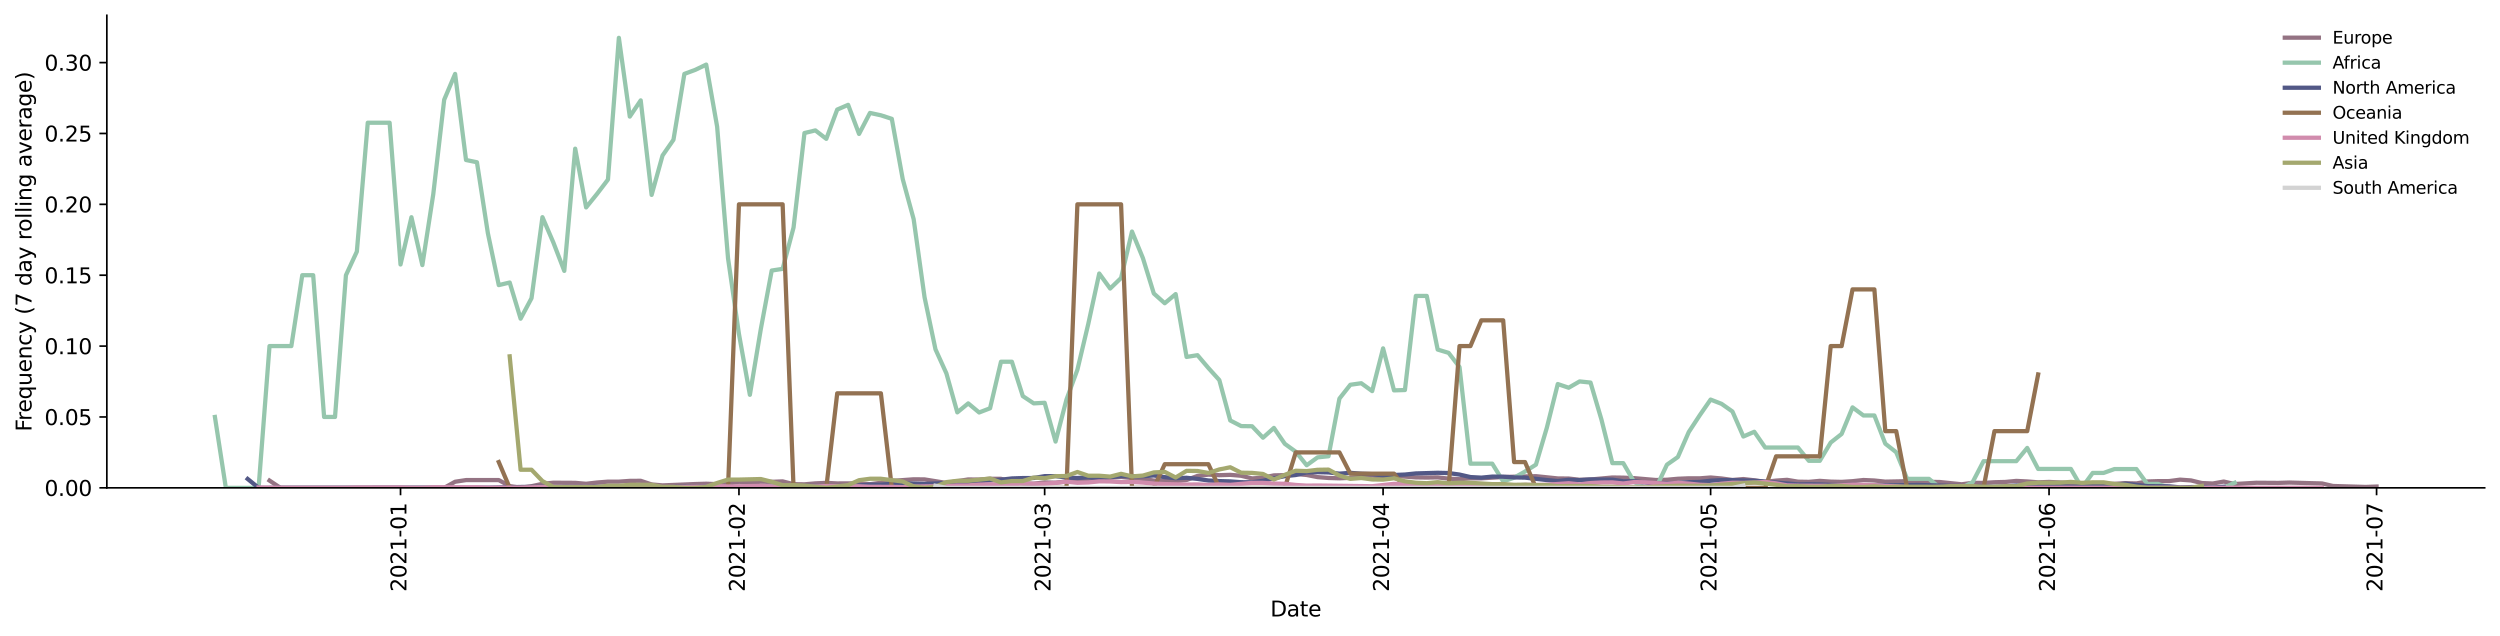 <?xml version="1.0" encoding="utf-8" standalone="no"?>
<!DOCTYPE svg PUBLIC "-//W3C//DTD SVG 1.1//EN"
  "http://www.w3.org/Graphics/SVG/1.1/DTD/svg11.dtd">
<svg height="298.621pt" version="1.1" viewBox="0 0 1173.344 298.621" width="1173.344pt" xmlns="http://www.w3.org/2000/svg" xmlns:xlink="http://www.w3.org/1999/xlink">
 <defs>
  <style type="text/css">*{stroke-linecap:butt;stroke-linejoin:round;}</style>
 </defs>
 <g id="figure_1">
  <g id="patch_1">
   <path d="M 0 298.621 
L 1173.344 298.621 
L 1173.344 0 
L 0 0 
z
" style="fill:#ffffff;"/>
  </g>
  <g id="axes_1">
   <g id="patch_2">
    <path d="M 50.144 228.96 
L 1166.144 228.96 
L 1166.144 7.2 
L 50.144 7.2 
z
" style="fill:#ffffff;"/>
   </g>
   <g id="matplotlib.axis_1">
    <g id="xtick_1">
     <g id="line2d_1">
      <defs>
       <path d="M 0 0 
L 0 3.5 
" id="m8d513f8831" style="stroke:#000000;stroke-width:0.8;"/>
      </defs>
      <g>
       <use style="stroke:#000000;stroke-width:0.8;" x="187.978" xlink:href="#m8d513f8831" y="228.96"/>
      </g>
     </g>
     <g id="text_1">
      <!-- 2021-01 -->
      <g transform="translate(190.738 277.743)rotate(-90)scale(0.1 -0.1)">
       <defs>
        <path d="M 1228 531 
L 3431 531 
L 3431 0 
L 469 0 
L 469 531 
Q 828 903 1448 1529 
Q 2069 2156 2228 2338 
Q 2531 2678 2651 2914 
Q 2772 3150 2772 3378 
Q 2772 3750 2511 3984 
Q 2250 4219 1831 4219 
Q 1534 4219 1204 4116 
Q 875 4013 500 3803 
L 500 4441 
Q 881 4594 1212 4672 
Q 1544 4750 1819 4750 
Q 2544 4750 2975 4387 
Q 3406 4025 3406 3419 
Q 3406 3131 3298 2873 
Q 3191 2616 2906 2266 
Q 2828 2175 2409 1742 
Q 1991 1309 1228 531 
z
" id="DejaVuSans-32" transform="scale(0.016)"/>
        <path d="M 2034 4250 
Q 1547 4250 1301 3770 
Q 1056 3291 1056 2328 
Q 1056 1369 1301 889 
Q 1547 409 2034 409 
Q 2525 409 2770 889 
Q 3016 1369 3016 2328 
Q 3016 3291 2770 3770 
Q 2525 4250 2034 4250 
z
M 2034 4750 
Q 2819 4750 3233 4129 
Q 3647 3509 3647 2328 
Q 3647 1150 3233 529 
Q 2819 -91 2034 -91 
Q 1250 -91 836 529 
Q 422 1150 422 2328 
Q 422 3509 836 4129 
Q 1250 4750 2034 4750 
z
" id="DejaVuSans-30" transform="scale(0.016)"/>
        <path d="M 794 531 
L 1825 531 
L 1825 4091 
L 703 3866 
L 703 4441 
L 1819 4666 
L 2450 4666 
L 2450 531 
L 3481 531 
L 3481 0 
L 794 0 
L 794 531 
z
" id="DejaVuSans-31" transform="scale(0.016)"/>
        <path d="M 313 2009 
L 1997 2009 
L 1997 1497 
L 313 1497 
L 313 2009 
z
" id="DejaVuSans-2d" transform="scale(0.016)"/>
       </defs>
       <use xlink:href="#DejaVuSans-32"/>
       <use x="63.623" xlink:href="#DejaVuSans-30"/>
       <use x="127.246" xlink:href="#DejaVuSans-32"/>
       <use x="190.869" xlink:href="#DejaVuSans-31"/>
       <use x="254.492" xlink:href="#DejaVuSans-2d"/>
       <use x="290.576" xlink:href="#DejaVuSans-30"/>
       <use x="354.199" xlink:href="#DejaVuSans-31"/>
      </g>
     </g>
    </g>
    <g id="xtick_2">
     <g id="line2d_2">
      <g>
       <use style="stroke:#000000;stroke-width:0.8;" x="346.821" xlink:href="#m8d513f8831" y="228.96"/>
      </g>
     </g>
     <g id="text_2">
      <!-- 2021-02 -->
      <g transform="translate(349.581 277.743)rotate(-90)scale(0.1 -0.1)">
       <use xlink:href="#DejaVuSans-32"/>
       <use x="63.623" xlink:href="#DejaVuSans-30"/>
       <use x="127.246" xlink:href="#DejaVuSans-32"/>
       <use x="190.869" xlink:href="#DejaVuSans-31"/>
       <use x="254.492" xlink:href="#DejaVuSans-2d"/>
       <use x="290.576" xlink:href="#DejaVuSans-30"/>
       <use x="354.199" xlink:href="#DejaVuSans-32"/>
      </g>
     </g>
    </g>
    <g id="xtick_3">
     <g id="line2d_3">
      <g>
       <use style="stroke:#000000;stroke-width:0.8;" x="490.293" xlink:href="#m8d513f8831" y="228.96"/>
      </g>
     </g>
     <g id="text_3">
      <!-- 2021-03 -->
      <g transform="translate(493.052 277.743)rotate(-90)scale(0.1 -0.1)">
       <defs>
        <path d="M 2597 2516 
Q 3050 2419 3304 2112 
Q 3559 1806 3559 1356 
Q 3559 666 3084 287 
Q 2609 -91 1734 -91 
Q 1441 -91 1130 -33 
Q 819 25 488 141 
L 488 750 
Q 750 597 1062 519 
Q 1375 441 1716 441 
Q 2309 441 2620 675 
Q 2931 909 2931 1356 
Q 2931 1769 2642 2001 
Q 2353 2234 1838 2234 
L 1294 2234 
L 1294 2753 
L 1863 2753 
Q 2328 2753 2575 2939 
Q 2822 3125 2822 3475 
Q 2822 3834 2567 4026 
Q 2313 4219 1838 4219 
Q 1578 4219 1281 4162 
Q 984 4106 628 3988 
L 628 4550 
Q 988 4650 1302 4700 
Q 1616 4750 1894 4750 
Q 2613 4750 3031 4423 
Q 3450 4097 3450 3541 
Q 3450 3153 3228 2886 
Q 3006 2619 2597 2516 
z
" id="DejaVuSans-33" transform="scale(0.016)"/>
       </defs>
       <use xlink:href="#DejaVuSans-32"/>
       <use x="63.623" xlink:href="#DejaVuSans-30"/>
       <use x="127.246" xlink:href="#DejaVuSans-32"/>
       <use x="190.869" xlink:href="#DejaVuSans-31"/>
       <use x="254.492" xlink:href="#DejaVuSans-2d"/>
       <use x="290.576" xlink:href="#DejaVuSans-30"/>
       <use x="354.199" xlink:href="#DejaVuSans-33"/>
      </g>
     </g>
    </g>
    <g id="xtick_4">
     <g id="line2d_4">
      <g>
       <use style="stroke:#000000;stroke-width:0.8;" x="649.135" xlink:href="#m8d513f8831" y="228.96"/>
      </g>
     </g>
     <g id="text_4">
      <!-- 2021-04 -->
      <g transform="translate(651.895 277.743)rotate(-90)scale(0.1 -0.1)">
       <defs>
        <path d="M 2419 4116 
L 825 1625 
L 2419 1625 
L 2419 4116 
z
M 2253 4666 
L 3047 4666 
L 3047 1625 
L 3713 1625 
L 3713 1100 
L 3047 1100 
L 3047 0 
L 2419 0 
L 2419 1100 
L 313 1100 
L 313 1709 
L 2253 4666 
z
" id="DejaVuSans-34" transform="scale(0.016)"/>
       </defs>
       <use xlink:href="#DejaVuSans-32"/>
       <use x="63.623" xlink:href="#DejaVuSans-30"/>
       <use x="127.246" xlink:href="#DejaVuSans-32"/>
       <use x="190.869" xlink:href="#DejaVuSans-31"/>
       <use x="254.492" xlink:href="#DejaVuSans-2d"/>
       <use x="290.576" xlink:href="#DejaVuSans-30"/>
       <use x="354.199" xlink:href="#DejaVuSans-34"/>
      </g>
     </g>
    </g>
    <g id="xtick_5">
     <g id="line2d_5">
      <g>
       <use style="stroke:#000000;stroke-width:0.8;" x="802.854" xlink:href="#m8d513f8831" y="228.96"/>
      </g>
     </g>
     <g id="text_5">
      <!-- 2021-05 -->
      <g transform="translate(805.614 277.743)rotate(-90)scale(0.1 -0.1)">
       <defs>
        <path d="M 691 4666 
L 3169 4666 
L 3169 4134 
L 1269 4134 
L 1269 2991 
Q 1406 3038 1543 3061 
Q 1681 3084 1819 3084 
Q 2600 3084 3056 2656 
Q 3513 2228 3513 1497 
Q 3513 744 3044 326 
Q 2575 -91 1722 -91 
Q 1428 -91 1123 -41 
Q 819 9 494 109 
L 494 744 
Q 775 591 1075 516 
Q 1375 441 1709 441 
Q 2250 441 2565 725 
Q 2881 1009 2881 1497 
Q 2881 1984 2565 2268 
Q 2250 2553 1709 2553 
Q 1456 2553 1204 2497 
Q 953 2441 691 2322 
L 691 4666 
z
" id="DejaVuSans-35" transform="scale(0.016)"/>
       </defs>
       <use xlink:href="#DejaVuSans-32"/>
       <use x="63.623" xlink:href="#DejaVuSans-30"/>
       <use x="127.246" xlink:href="#DejaVuSans-32"/>
       <use x="190.869" xlink:href="#DejaVuSans-31"/>
       <use x="254.492" xlink:href="#DejaVuSans-2d"/>
       <use x="290.576" xlink:href="#DejaVuSans-30"/>
       <use x="354.199" xlink:href="#DejaVuSans-35"/>
      </g>
     </g>
    </g>
    <g id="xtick_6">
     <g id="line2d_6">
      <g>
       <use style="stroke:#000000;stroke-width:0.8;" x="961.697" xlink:href="#m8d513f8831" y="228.96"/>
      </g>
     </g>
     <g id="text_6">
      <!-- 2021-06 -->
      <g transform="translate(964.457 277.743)rotate(-90)scale(0.1 -0.1)">
       <defs>
        <path d="M 2113 2584 
Q 1688 2584 1439 2293 
Q 1191 2003 1191 1497 
Q 1191 994 1439 701 
Q 1688 409 2113 409 
Q 2538 409 2786 701 
Q 3034 994 3034 1497 
Q 3034 2003 2786 2293 
Q 2538 2584 2113 2584 
z
M 3366 4563 
L 3366 3988 
Q 3128 4100 2886 4159 
Q 2644 4219 2406 4219 
Q 1781 4219 1451 3797 
Q 1122 3375 1075 2522 
Q 1259 2794 1537 2939 
Q 1816 3084 2150 3084 
Q 2853 3084 3261 2657 
Q 3669 2231 3669 1497 
Q 3669 778 3244 343 
Q 2819 -91 2113 -91 
Q 1303 -91 875 529 
Q 447 1150 447 2328 
Q 447 3434 972 4092 
Q 1497 4750 2381 4750 
Q 2619 4750 2861 4703 
Q 3103 4656 3366 4563 
z
" id="DejaVuSans-36" transform="scale(0.016)"/>
       </defs>
       <use xlink:href="#DejaVuSans-32"/>
       <use x="63.623" xlink:href="#DejaVuSans-30"/>
       <use x="127.246" xlink:href="#DejaVuSans-32"/>
       <use x="190.869" xlink:href="#DejaVuSans-31"/>
       <use x="254.492" xlink:href="#DejaVuSans-2d"/>
       <use x="290.576" xlink:href="#DejaVuSans-30"/>
       <use x="354.199" xlink:href="#DejaVuSans-36"/>
      </g>
     </g>
    </g>
    <g id="xtick_7">
     <g id="line2d_7">
      <g>
       <use style="stroke:#000000;stroke-width:0.8;" x="1115.416" xlink:href="#m8d513f8831" y="228.96"/>
      </g>
     </g>
     <g id="text_7">
      <!-- 2021-07 -->
      <g transform="translate(1118.176 277.743)rotate(-90)scale(0.1 -0.1)">
       <defs>
        <path d="M 525 4666 
L 3525 4666 
L 3525 4397 
L 1831 0 
L 1172 0 
L 2766 4134 
L 525 4134 
L 525 4666 
z
" id="DejaVuSans-37" transform="scale(0.016)"/>
       </defs>
       <use xlink:href="#DejaVuSans-32"/>
       <use x="63.623" xlink:href="#DejaVuSans-30"/>
       <use x="127.246" xlink:href="#DejaVuSans-32"/>
       <use x="190.869" xlink:href="#DejaVuSans-31"/>
       <use x="254.492" xlink:href="#DejaVuSans-2d"/>
       <use x="290.576" xlink:href="#DejaVuSans-30"/>
       <use x="354.199" xlink:href="#DejaVuSans-37"/>
      </g>
     </g>
    </g>
    <g id="text_8">
     <!-- Date -->
     <g transform="translate(596.193 289.341)scale(0.1 -0.1)">
      <defs>
       <path d="M 1259 4147 
L 1259 519 
L 2022 519 
Q 2988 519 3436 956 
Q 3884 1394 3884 2338 
Q 3884 3275 3436 3711 
Q 2988 4147 2022 4147 
L 1259 4147 
z
M 628 4666 
L 1925 4666 
Q 3281 4666 3915 4102 
Q 4550 3538 4550 2338 
Q 4550 1131 3912 565 
Q 3275 0 1925 0 
L 628 0 
L 628 4666 
z
" id="DejaVuSans-44" transform="scale(0.016)"/>
       <path d="M 2194 1759 
Q 1497 1759 1228 1600 
Q 959 1441 959 1056 
Q 959 750 1161 570 
Q 1363 391 1709 391 
Q 2188 391 2477 730 
Q 2766 1069 2766 1631 
L 2766 1759 
L 2194 1759 
z
M 3341 1997 
L 3341 0 
L 2766 0 
L 2766 531 
Q 2569 213 2275 61 
Q 1981 -91 1556 -91 
Q 1019 -91 701 211 
Q 384 513 384 1019 
Q 384 1609 779 1909 
Q 1175 2209 1959 2209 
L 2766 2209 
L 2766 2266 
Q 2766 2663 2505 2880 
Q 2244 3097 1772 3097 
Q 1472 3097 1187 3025 
Q 903 2953 641 2809 
L 641 3341 
Q 956 3463 1253 3523 
Q 1550 3584 1831 3584 
Q 2591 3584 2966 3190 
Q 3341 2797 3341 1997 
z
" id="DejaVuSans-61" transform="scale(0.016)"/>
       <path d="M 1172 4494 
L 1172 3500 
L 2356 3500 
L 2356 3053 
L 1172 3053 
L 1172 1153 
Q 1172 725 1289 603 
Q 1406 481 1766 481 
L 2356 481 
L 2356 0 
L 1766 0 
Q 1100 0 847 248 
Q 594 497 594 1153 
L 594 3053 
L 172 3053 
L 172 3500 
L 594 3500 
L 594 4494 
L 1172 4494 
z
" id="DejaVuSans-74" transform="scale(0.016)"/>
       <path d="M 3597 1894 
L 3597 1613 
L 953 1613 
Q 991 1019 1311 708 
Q 1631 397 2203 397 
Q 2534 397 2845 478 
Q 3156 559 3463 722 
L 3463 178 
Q 3153 47 2828 -22 
Q 2503 -91 2169 -91 
Q 1331 -91 842 396 
Q 353 884 353 1716 
Q 353 2575 817 3079 
Q 1281 3584 2069 3584 
Q 2775 3584 3186 3129 
Q 3597 2675 3597 1894 
z
M 3022 2063 
Q 3016 2534 2758 2815 
Q 2500 3097 2075 3097 
Q 1594 3097 1305 2825 
Q 1016 2553 972 2059 
L 3022 2063 
z
" id="DejaVuSans-65" transform="scale(0.016)"/>
      </defs>
      <use xlink:href="#DejaVuSans-44"/>
      <use x="77.002" xlink:href="#DejaVuSans-61"/>
      <use x="138.281" xlink:href="#DejaVuSans-74"/>
      <use x="177.49" xlink:href="#DejaVuSans-65"/>
     </g>
    </g>
   </g>
   <g id="matplotlib.axis_2">
    <g id="ytick_1">
     <g id="line2d_8">
      <defs>
       <path d="M 0 0 
L -3.5 0 
" id="m7ae560b0c2" style="stroke:#000000;stroke-width:0.8;"/>
      </defs>
      <g>
       <use style="stroke:#000000;stroke-width:0.8;" x="50.144" xlink:href="#m7ae560b0c2" y="228.96"/>
      </g>
     </g>
     <g id="text_9">
      <!-- 0.00 -->
      <g transform="translate(20.878 232.759)scale(0.1 -0.1)">
       <defs>
        <path d="M 684 794 
L 1344 794 
L 1344 0 
L 684 0 
L 684 794 
z
" id="DejaVuSans-2e" transform="scale(0.016)"/>
       </defs>
       <use xlink:href="#DejaVuSans-30"/>
       <use x="63.623" xlink:href="#DejaVuSans-2e"/>
       <use x="95.41" xlink:href="#DejaVuSans-30"/>
       <use x="159.033" xlink:href="#DejaVuSans-30"/>
      </g>
     </g>
    </g>
    <g id="ytick_2">
     <g id="line2d_9">
      <g>
       <use style="stroke:#000000;stroke-width:0.8;" x="50.144" xlink:href="#m7ae560b0c2" y="195.696"/>
      </g>
     </g>
     <g id="text_10">
      <!-- 0.05 -->
      <g transform="translate(20.878 199.495)scale(0.1 -0.1)">
       <use xlink:href="#DejaVuSans-30"/>
       <use x="63.623" xlink:href="#DejaVuSans-2e"/>
       <use x="95.41" xlink:href="#DejaVuSans-30"/>
       <use x="159.033" xlink:href="#DejaVuSans-35"/>
      </g>
     </g>
    </g>
    <g id="ytick_3">
     <g id="line2d_10">
      <g>
       <use style="stroke:#000000;stroke-width:0.8;" x="50.144" xlink:href="#m7ae560b0c2" y="162.432"/>
      </g>
     </g>
     <g id="text_11">
      <!-- 0.10 -->
      <g transform="translate(20.878 166.231)scale(0.1 -0.1)">
       <use xlink:href="#DejaVuSans-30"/>
       <use x="63.623" xlink:href="#DejaVuSans-2e"/>
       <use x="95.41" xlink:href="#DejaVuSans-31"/>
       <use x="159.033" xlink:href="#DejaVuSans-30"/>
      </g>
     </g>
    </g>
    <g id="ytick_4">
     <g id="line2d_11">
      <g>
       <use style="stroke:#000000;stroke-width:0.8;" x="50.144" xlink:href="#m7ae560b0c2" y="129.168"/>
      </g>
     </g>
     <g id="text_12">
      <!-- 0.15 -->
      <g transform="translate(20.878 132.967)scale(0.1 -0.1)">
       <use xlink:href="#DejaVuSans-30"/>
       <use x="63.623" xlink:href="#DejaVuSans-2e"/>
       <use x="95.41" xlink:href="#DejaVuSans-31"/>
       <use x="159.033" xlink:href="#DejaVuSans-35"/>
      </g>
     </g>
    </g>
    <g id="ytick_5">
     <g id="line2d_12">
      <g>
       <use style="stroke:#000000;stroke-width:0.8;" x="50.144" xlink:href="#m7ae560b0c2" y="95.904"/>
      </g>
     </g>
     <g id="text_13">
      <!-- 0.20 -->
      <g transform="translate(20.878 99.703)scale(0.1 -0.1)">
       <use xlink:href="#DejaVuSans-30"/>
       <use x="63.623" xlink:href="#DejaVuSans-2e"/>
       <use x="95.41" xlink:href="#DejaVuSans-32"/>
       <use x="159.033" xlink:href="#DejaVuSans-30"/>
      </g>
     </g>
    </g>
    <g id="ytick_6">
     <g id="line2d_13">
      <g>
       <use style="stroke:#000000;stroke-width:0.8;" x="50.144" xlink:href="#m7ae560b0c2" y="62.64"/>
      </g>
     </g>
     <g id="text_14">
      <!-- 0.25 -->
      <g transform="translate(20.878 66.439)scale(0.1 -0.1)">
       <use xlink:href="#DejaVuSans-30"/>
       <use x="63.623" xlink:href="#DejaVuSans-2e"/>
       <use x="95.41" xlink:href="#DejaVuSans-32"/>
       <use x="159.033" xlink:href="#DejaVuSans-35"/>
      </g>
     </g>
    </g>
    <g id="ytick_7">
     <g id="line2d_14">
      <g>
       <use style="stroke:#000000;stroke-width:0.8;" x="50.144" xlink:href="#m7ae560b0c2" y="29.376"/>
      </g>
     </g>
     <g id="text_15">
      <!-- 0.30 -->
      <g transform="translate(20.878 33.175)scale(0.1 -0.1)">
       <use xlink:href="#DejaVuSans-30"/>
       <use x="63.623" xlink:href="#DejaVuSans-2e"/>
       <use x="95.41" xlink:href="#DejaVuSans-33"/>
       <use x="159.033" xlink:href="#DejaVuSans-30"/>
      </g>
     </g>
    </g>
    <g id="text_16">
     <!-- Frequency (7 day rolling average) -->
     <g transform="translate(14.798 202.529)rotate(-90)scale(0.1 -0.1)">
      <defs>
       <path d="M 628 4666 
L 3309 4666 
L 3309 4134 
L 1259 4134 
L 1259 2759 
L 3109 2759 
L 3109 2228 
L 1259 2228 
L 1259 0 
L 628 0 
L 628 4666 
z
" id="DejaVuSans-46" transform="scale(0.016)"/>
       <path d="M 2631 2963 
Q 2534 3019 2420 3045 
Q 2306 3072 2169 3072 
Q 1681 3072 1420 2755 
Q 1159 2438 1159 1844 
L 1159 0 
L 581 0 
L 581 3500 
L 1159 3500 
L 1159 2956 
Q 1341 3275 1631 3429 
Q 1922 3584 2338 3584 
Q 2397 3584 2469 3576 
Q 2541 3569 2628 3553 
L 2631 2963 
z
" id="DejaVuSans-72" transform="scale(0.016)"/>
       <path d="M 947 1747 
Q 947 1113 1208 752 
Q 1469 391 1925 391 
Q 2381 391 2643 752 
Q 2906 1113 2906 1747 
Q 2906 2381 2643 2742 
Q 2381 3103 1925 3103 
Q 1469 3103 1208 2742 
Q 947 2381 947 1747 
z
M 2906 525 
Q 2725 213 2448 61 
Q 2172 -91 1784 -91 
Q 1150 -91 751 415 
Q 353 922 353 1747 
Q 353 2572 751 3078 
Q 1150 3584 1784 3584 
Q 2172 3584 2448 3432 
Q 2725 3281 2906 2969 
L 2906 3500 
L 3481 3500 
L 3481 -1331 
L 2906 -1331 
L 2906 525 
z
" id="DejaVuSans-71" transform="scale(0.016)"/>
       <path d="M 544 1381 
L 544 3500 
L 1119 3500 
L 1119 1403 
Q 1119 906 1312 657 
Q 1506 409 1894 409 
Q 2359 409 2629 706 
Q 2900 1003 2900 1516 
L 2900 3500 
L 3475 3500 
L 3475 0 
L 2900 0 
L 2900 538 
Q 2691 219 2414 64 
Q 2138 -91 1772 -91 
Q 1169 -91 856 284 
Q 544 659 544 1381 
z
M 1991 3584 
L 1991 3584 
z
" id="DejaVuSans-75" transform="scale(0.016)"/>
       <path d="M 3513 2113 
L 3513 0 
L 2938 0 
L 2938 2094 
Q 2938 2591 2744 2837 
Q 2550 3084 2163 3084 
Q 1697 3084 1428 2787 
Q 1159 2491 1159 1978 
L 1159 0 
L 581 0 
L 581 3500 
L 1159 3500 
L 1159 2956 
Q 1366 3272 1645 3428 
Q 1925 3584 2291 3584 
Q 2894 3584 3203 3211 
Q 3513 2838 3513 2113 
z
" id="DejaVuSans-6e" transform="scale(0.016)"/>
       <path d="M 3122 3366 
L 3122 2828 
Q 2878 2963 2633 3030 
Q 2388 3097 2138 3097 
Q 1578 3097 1268 2742 
Q 959 2388 959 1747 
Q 959 1106 1268 751 
Q 1578 397 2138 397 
Q 2388 397 2633 464 
Q 2878 531 3122 666 
L 3122 134 
Q 2881 22 2623 -34 
Q 2366 -91 2075 -91 
Q 1284 -91 818 406 
Q 353 903 353 1747 
Q 353 2603 823 3093 
Q 1294 3584 2113 3584 
Q 2378 3584 2631 3529 
Q 2884 3475 3122 3366 
z
" id="DejaVuSans-63" transform="scale(0.016)"/>
       <path d="M 2059 -325 
Q 1816 -950 1584 -1140 
Q 1353 -1331 966 -1331 
L 506 -1331 
L 506 -850 
L 844 -850 
Q 1081 -850 1212 -737 
Q 1344 -625 1503 -206 
L 1606 56 
L 191 3500 
L 800 3500 
L 1894 763 
L 2988 3500 
L 3597 3500 
L 2059 -325 
z
" id="DejaVuSans-79" transform="scale(0.016)"/>
       <path id="DejaVuSans-20" transform="scale(0.016)"/>
       <path d="M 1984 4856 
Q 1566 4138 1362 3434 
Q 1159 2731 1159 2009 
Q 1159 1288 1364 580 
Q 1569 -128 1984 -844 
L 1484 -844 
Q 1016 -109 783 600 
Q 550 1309 550 2009 
Q 550 2706 781 3412 
Q 1013 4119 1484 4856 
L 1984 4856 
z
" id="DejaVuSans-28" transform="scale(0.016)"/>
       <path d="M 2906 2969 
L 2906 4863 
L 3481 4863 
L 3481 0 
L 2906 0 
L 2906 525 
Q 2725 213 2448 61 
Q 2172 -91 1784 -91 
Q 1150 -91 751 415 
Q 353 922 353 1747 
Q 353 2572 751 3078 
Q 1150 3584 1784 3584 
Q 2172 3584 2448 3432 
Q 2725 3281 2906 2969 
z
M 947 1747 
Q 947 1113 1208 752 
Q 1469 391 1925 391 
Q 2381 391 2643 752 
Q 2906 1113 2906 1747 
Q 2906 2381 2643 2742 
Q 2381 3103 1925 3103 
Q 1469 3103 1208 2742 
Q 947 2381 947 1747 
z
" id="DejaVuSans-64" transform="scale(0.016)"/>
       <path d="M 1959 3097 
Q 1497 3097 1228 2736 
Q 959 2375 959 1747 
Q 959 1119 1226 758 
Q 1494 397 1959 397 
Q 2419 397 2687 759 
Q 2956 1122 2956 1747 
Q 2956 2369 2687 2733 
Q 2419 3097 1959 3097 
z
M 1959 3584 
Q 2709 3584 3137 3096 
Q 3566 2609 3566 1747 
Q 3566 888 3137 398 
Q 2709 -91 1959 -91 
Q 1206 -91 779 398 
Q 353 888 353 1747 
Q 353 2609 779 3096 
Q 1206 3584 1959 3584 
z
" id="DejaVuSans-6f" transform="scale(0.016)"/>
       <path d="M 603 4863 
L 1178 4863 
L 1178 0 
L 603 0 
L 603 4863 
z
" id="DejaVuSans-6c" transform="scale(0.016)"/>
       <path d="M 603 3500 
L 1178 3500 
L 1178 0 
L 603 0 
L 603 3500 
z
M 603 4863 
L 1178 4863 
L 1178 4134 
L 603 4134 
L 603 4863 
z
" id="DejaVuSans-69" transform="scale(0.016)"/>
       <path d="M 2906 1791 
Q 2906 2416 2648 2759 
Q 2391 3103 1925 3103 
Q 1463 3103 1205 2759 
Q 947 2416 947 1791 
Q 947 1169 1205 825 
Q 1463 481 1925 481 
Q 2391 481 2648 825 
Q 2906 1169 2906 1791 
z
M 3481 434 
Q 3481 -459 3084 -895 
Q 2688 -1331 1869 -1331 
Q 1566 -1331 1297 -1286 
Q 1028 -1241 775 -1147 
L 775 -588 
Q 1028 -725 1275 -790 
Q 1522 -856 1778 -856 
Q 2344 -856 2625 -561 
Q 2906 -266 2906 331 
L 2906 616 
Q 2728 306 2450 153 
Q 2172 0 1784 0 
Q 1141 0 747 490 
Q 353 981 353 1791 
Q 353 2603 747 3093 
Q 1141 3584 1784 3584 
Q 2172 3584 2450 3431 
Q 2728 3278 2906 2969 
L 2906 3500 
L 3481 3500 
L 3481 434 
z
" id="DejaVuSans-67" transform="scale(0.016)"/>
       <path d="M 191 3500 
L 800 3500 
L 1894 563 
L 2988 3500 
L 3597 3500 
L 2284 0 
L 1503 0 
L 191 3500 
z
" id="DejaVuSans-76" transform="scale(0.016)"/>
       <path d="M 513 4856 
L 1013 4856 
Q 1481 4119 1714 3412 
Q 1947 2706 1947 2009 
Q 1947 1309 1714 600 
Q 1481 -109 1013 -844 
L 513 -844 
Q 928 -128 1133 580 
Q 1338 1288 1338 2009 
Q 1338 2731 1133 3434 
Q 928 4138 513 4856 
z
" id="DejaVuSans-29" transform="scale(0.016)"/>
      </defs>
      <use xlink:href="#DejaVuSans-46"/>
      <use x="50.27" xlink:href="#DejaVuSans-72"/>
      <use x="89.133" xlink:href="#DejaVuSans-65"/>
      <use x="150.656" xlink:href="#DejaVuSans-71"/>
      <use x="214.133" xlink:href="#DejaVuSans-75"/>
      <use x="277.512" xlink:href="#DejaVuSans-65"/>
      <use x="339.035" xlink:href="#DejaVuSans-6e"/>
      <use x="402.414" xlink:href="#DejaVuSans-63"/>
      <use x="457.395" xlink:href="#DejaVuSans-79"/>
      <use x="516.574" xlink:href="#DejaVuSans-20"/>
      <use x="548.361" xlink:href="#DejaVuSans-28"/>
      <use x="587.375" xlink:href="#DejaVuSans-37"/>
      <use x="650.998" xlink:href="#DejaVuSans-20"/>
      <use x="682.785" xlink:href="#DejaVuSans-64"/>
      <use x="746.262" xlink:href="#DejaVuSans-61"/>
      <use x="807.541" xlink:href="#DejaVuSans-79"/>
      <use x="866.721" xlink:href="#DejaVuSans-20"/>
      <use x="898.508" xlink:href="#DejaVuSans-72"/>
      <use x="937.371" xlink:href="#DejaVuSans-6f"/>
      <use x="998.553" xlink:href="#DejaVuSans-6c"/>
      <use x="1026.336" xlink:href="#DejaVuSans-6c"/>
      <use x="1054.119" xlink:href="#DejaVuSans-69"/>
      <use x="1081.902" xlink:href="#DejaVuSans-6e"/>
      <use x="1145.281" xlink:href="#DejaVuSans-67"/>
      <use x="1208.758" xlink:href="#DejaVuSans-20"/>
      <use x="1240.545" xlink:href="#DejaVuSans-61"/>
      <use x="1301.824" xlink:href="#DejaVuSans-76"/>
      <use x="1361.004" xlink:href="#DejaVuSans-65"/>
      <use x="1422.527" xlink:href="#DejaVuSans-72"/>
      <use x="1463.641" xlink:href="#DejaVuSans-61"/>
      <use x="1524.92" xlink:href="#DejaVuSans-67"/>
      <use x="1588.396" xlink:href="#DejaVuSans-65"/>
      <use x="1649.92" xlink:href="#DejaVuSans-29"/>
     </g>
    </g>
   </g>
   <g id="line2d_15">
    <path clip-path="url(#pa5307a4182)" d="M 126.491 225.548 
L 131.615 228.96 
L 208.474 228.96 
L 213.598 226.099 
L 218.722 225.325 
L 234.094 225.325 
L 239.218 228.127 
L 244.342 228.901 
L 249.466 228.193 
L 254.59 227.084 
L 259.714 226.558 
L 269.962 226.618 
L 275.086 227.059 
L 280.21 226.462 
L 285.334 226.057 
L 290.458 226.057 
L 295.582 225.696 
L 300.706 225.66 
L 305.83 227.366 
L 310.954 227.814 
L 326.326 227.18 
L 331.45 227.033 
L 336.574 227.219 
L 341.697 227.011 
L 346.821 226.115 
L 351.945 226.397 
L 357.069 226.093 
L 362.193 226.138 
L 367.317 225.933 
L 372.441 227.241 
L 377.565 227.311 
L 382.689 226.866 
L 387.813 226.636 
L 392.937 226.896 
L 403.185 226.844 
L 408.309 227.26 
L 413.433 226.58 
L 418.557 225.715 
L 428.805 224.954 
L 433.929 225.005 
L 444.177 226.67 
L 454.425 225.022 
L 459.549 225.088 
L 464.673 224.706 
L 469.797 224.726 
L 474.921 226.1 
L 480.045 226.868 
L 485.169 227.015 
L 490.293 226.412 
L 495.416 226.549 
L 500.54 225.973 
L 505.664 225.548 
L 510.788 224.924 
L 515.912 224.901 
L 521.036 224.227 
L 526.16 223.829 
L 531.284 224.377 
L 536.408 224.745 
L 541.532 225.557 
L 551.78 225.854 
L 556.904 225.27 
L 562.028 223.377 
L 567.152 222.766 
L 572.276 223.024 
L 577.4 222.863 
L 582.524 223.287 
L 587.648 224.544 
L 592.772 224.191 
L 597.896 223.112 
L 603.02 222.994 
L 608.144 222.476 
L 613.268 222.922 
L 618.392 223.93 
L 623.516 224.332 
L 628.64 224.488 
L 633.764 224.267 
L 638.888 223.89 
L 644.012 223.21 
L 649.135 223.679 
L 654.259 223.327 
L 664.507 224.055 
L 669.631 224.133 
L 674.755 224.048 
L 679.879 224.652 
L 685.003 224.909 
L 690.127 224.495 
L 695.251 224.498 
L 705.499 223.877 
L 720.871 223.487 
L 731.119 224.548 
L 736.243 224.596 
L 741.367 225.175 
L 746.491 225.046 
L 756.739 224.113 
L 761.863 224.186 
L 766.987 224.42 
L 777.235 225.295 
L 782.359 225.161 
L 787.483 224.703 
L 792.607 224.49 
L 797.731 224.506 
L 802.854 224.108 
L 807.978 224.569 
L 813.102 225.276 
L 818.226 224.837 
L 823.35 225.423 
L 828.474 226.146 
L 833.598 225.563 
L 838.722 225.209 
L 843.846 226.065 
L 848.97 226.154 
L 854.094 225.687 
L 859.218 226.045 
L 864.342 226.167 
L 869.466 225.842 
L 874.59 225.289 
L 879.714 225.52 
L 884.838 226.056 
L 895.086 225.841 
L 900.21 226.154 
L 905.334 226.134 
L 910.458 226.236 
L 920.706 227.296 
L 925.83 226.606 
L 930.954 226.659 
L 936.078 226.336 
L 941.202 226.198 
L 946.326 225.709 
L 951.45 225.969 
L 956.574 226.382 
L 961.697 226.188 
L 977.069 226.985 
L 982.193 226.707 
L 987.317 227.199 
L 992.441 227.063 
L 997.565 226.777 
L 1002.689 226.899 
L 1007.813 225.979 
L 1012.937 225.81 
L 1018.061 225.795 
L 1023.185 225.119 
L 1028.309 225.486 
L 1033.433 226.718 
L 1038.557 226.932 
L 1043.681 226.014 
L 1048.805 227.172 
L 1059.053 226.576 
L 1069.301 226.649 
L 1074.425 226.481 
L 1084.673 226.772 
L 1089.797 226.9 
L 1094.921 228.089 
L 1110.293 228.545 
L 1115.416 228.359 
L 1115.416 228.359 
" style="fill:none;stroke:#947383;stroke-linecap:square;stroke-width:2;"/>
   </g>
   <g id="line2d_16">
    <path clip-path="url(#pa5307a4182)" d="M 100.871 195.696 
L 105.995 228.96 
L 121.367 228.96 
L 126.491 162.432 
L 136.739 162.432 
L 141.863 129.168 
L 146.987 129.168 
L 152.111 195.696 
L 157.235 195.696 
L 162.359 129.168 
L 167.483 118.08 
L 172.607 57.6 
L 182.854 57.6 
L 187.978 124.128 
L 193.102 101.952 
L 198.226 124.416 
L 203.35 91.152 
L 208.474 46.8 
L 213.598 34.704 
L 218.722 75.096 
L 223.846 76.152 
L 228.97 109.416 
L 234.094 133.81 
L 239.218 132.6 
L 244.342 149.56 
L 249.466 139.95 
L 254.59 101.934 
L 259.714 113.829 
L 264.838 127.134 
L 269.962 69.782 
L 275.086 97.344 
L 280.21 91.008 
L 285.334 84.288 
L 290.458 17.76 
L 295.582 54.72 
L 300.706 47.117 
L 305.83 91.469 
L 310.954 72.989 
L 316.078 65.597 
L 321.202 34.685 
L 326.326 32.784 
L 331.45 30.32 
L 336.574 59.426 
L 341.697 121.25 
L 346.821 156.782 
L 351.945 185.294 
L 357.069 154.494 
L 362.193 126.972 
L 367.317 126.192 
L 372.441 106.788 
L 377.565 62.436 
L 382.689 61.204 
L 387.813 65.164 
L 392.937 51.429 
L 398.061 49.211 
L 403.185 62.858 
L 408.309 53.002 
L 413.433 54.111 
L 418.557 55.774 
L 423.681 84.048 
L 428.805 102.838 
L 433.929 139.514 
L 439.053 163.944 
L 444.177 175.245 
L 449.301 193.54 
L 454.425 189.328 
L 459.549 193.592 
L 464.673 191.616 
L 469.797 169.781 
L 474.921 169.781 
L 480.045 185.909 
L 485.169 189.32 
L 490.293 189.043 
L 495.416 207.245 
L 500.54 187.533 
L 505.664 173.527 
L 510.788 151.95 
L 515.912 128.374 
L 521.036 135.419 
L 526.16 130.491 
L 531.284 108.674 
L 536.408 121.137 
L 541.532 137.744 
L 546.656 142.317 
L 551.78 138.032 
L 556.904 167.519 
L 562.028 166.702 
L 567.152 172.731 
L 572.276 178.393 
L 577.4 197.339 
L 582.524 199.979 
L 587.648 200.053 
L 592.772 205.429 
L 597.896 200.841 
L 603.02 208.309 
L 608.144 212.005 
L 613.268 218.36 
L 618.392 214.664 
L 623.516 214.134 
L 628.64 187.077 
L 633.764 180.586 
L 638.888 179.864 
L 644.012 183.56 
L 649.135 163.505 
L 654.259 183.217 
L 659.383 183.054 
L 664.507 138.894 
L 669.631 138.894 
L 674.755 164.067 
L 679.879 165.607 
L 685.003 172.26 
L 690.127 217.62 
L 700.375 217.62 
L 705.499 225.936 
L 710.623 224.208 
L 715.747 221.318 
L 720.871 218.073 
L 725.995 200.718 
L 731.119 180.248 
L 736.243 181.976 
L 741.367 179.019 
L 746.491 179.549 
L 751.615 196.904 
L 756.739 217.374 
L 761.863 217.374 
L 766.987 226.245 
L 772.111 228.96 
L 777.235 228.96 
L 782.359 218.098 
L 787.483 214.502 
L 792.607 202.762 
L 797.731 194.935 
L 802.854 187.543 
L 807.978 189.534 
L 813.102 193.131 
L 818.226 204.871 
L 823.35 202.656 
L 828.474 210.048 
L 843.846 210.048 
L 848.97 216.288 
L 854.094 216.288 
L 859.218 207.708 
L 864.342 203.676 
L 869.466 191.202 
L 874.59 195.004 
L 879.714 195.004 
L 884.838 208.23 
L 889.962 212.262 
L 895.086 224.736 
L 905.334 224.736 
L 910.458 228.96 
L 920.706 228.96 
L 925.83 226.299 
L 930.954 216.443 
L 946.326 216.443 
L 951.45 210.234 
L 956.574 220.09 
L 971.945 220.09 
L 977.069 228.96 
L 982.193 221.957 
L 987.317 221.957 
L 992.441 220.134 
L 1002.689 220.134 
L 1007.813 227.137 
L 1012.937 227.137 
L 1018.061 228.96 
L 1043.681 228.96 
L 1048.805 226.584 
L 1048.805 226.584 
" style="fill:none;stroke:#96c6ad;stroke-linecap:square;stroke-width:2;"/>
   </g>
   <g id="line2d_17">
    <path clip-path="url(#pa5307a4182)" d="M 116.243 224.802 
L 121.367 228.96 
L 228.97 228.89 
L 244.342 228.55 
L 264.838 228.458 
L 285.334 228.361 
L 290.458 228.421 
L 295.582 228.608 
L 300.706 228.526 
L 305.83 228.712 
L 310.954 228.709 
L 321.202 228.441 
L 326.326 228.526 
L 331.45 228.332 
L 341.697 228.617 
L 351.945 228.421 
L 362.193 228.357 
L 367.317 228.17 
L 372.441 228.191 
L 377.565 228.018 
L 382.689 228.128 
L 392.937 228.122 
L 398.061 228.144 
L 408.309 227.453 
L 413.433 227.467 
L 418.557 227.08 
L 423.681 226.813 
L 433.929 227.129 
L 449.301 226.487 
L 469.797 225.138 
L 474.921 224.548 
L 480.045 224.374 
L 485.169 224.353 
L 490.293 223.476 
L 495.416 223.448 
L 500.54 224.137 
L 505.664 224.354 
L 510.788 223.989 
L 515.912 224.606 
L 526.16 223.431 
L 531.284 223.593 
L 536.408 223.524 
L 541.532 223.14 
L 546.656 223.95 
L 551.78 224.429 
L 556.904 224.25 
L 562.028 224.762 
L 567.152 225.521 
L 572.276 225.798 
L 577.4 225.94 
L 582.524 226.325 
L 587.648 226.344 
L 592.772 225.657 
L 597.896 224.493 
L 603.02 223.468 
L 608.144 222.94 
L 613.268 221.721 
L 618.392 221.597 
L 623.516 221.719 
L 628.64 222.303 
L 633.764 221.918 
L 638.888 222.344 
L 644.012 222.528 
L 649.135 223.139 
L 659.383 222.725 
L 664.507 222.199 
L 674.755 221.9 
L 679.879 222.023 
L 685.003 222.73 
L 690.127 223.905 
L 695.251 224.179 
L 700.375 223.687 
L 705.499 223.727 
L 710.623 224.071 
L 715.747 224.17 
L 725.995 225.307 
L 731.119 225.761 
L 736.243 225.2 
L 741.367 225.348 
L 746.491 225.017 
L 756.739 225.113 
L 761.863 225.871 
L 766.987 225.881 
L 777.235 226.969 
L 782.359 226.904 
L 787.483 226.679 
L 792.607 226.298 
L 797.731 226.185 
L 802.854 225.624 
L 807.978 225.337 
L 813.102 225.341 
L 823.35 225.612 
L 843.846 227.341 
L 848.97 227.276 
L 854.094 227.361 
L 859.218 227.571 
L 864.342 227.641 
L 869.466 227.548 
L 879.714 227.853 
L 900.21 227.598 
L 915.582 228.022 
L 920.706 228.102 
L 925.83 228.349 
L 936.078 228.471 
L 941.202 228.345 
L 946.326 227.853 
L 951.45 228.02 
L 961.697 227.922 
L 966.821 227.812 
L 971.945 228.525 
L 982.193 227.373 
L 987.317 227.262 
L 992.441 227.499 
L 997.565 226.989 
L 1007.813 228.14 
L 1018.061 228.241 
L 1023.185 228.751 
L 1028.309 228.61 
L 1033.433 228.61 
L 1038.557 228.818 
L 1043.681 228.441 
L 1043.681 228.441 
" style="fill:none;stroke:#525886;stroke-linecap:square;stroke-width:2;"/>
   </g>
   <g id="line2d_18">
    <path clip-path="url(#pa5307a4182)" d="M 234.094 216.864 
L 239.218 228.96 
L 341.697 228.96 
L 346.821 95.904 
L 367.317 95.904 
L 372.441 228.96 
L 387.813 228.96 
L 392.937 184.608 
L 413.433 184.608 
L 418.557 228.96 
L 500.54 228.96 
L 505.664 95.904 
L 526.16 95.904 
L 531.284 228.96 
L 541.532 228.96 
L 546.656 217.872 
L 567.152 217.872 
L 572.276 228.96 
L 603.02 228.96 
L 608.144 212.328 
L 628.64 212.328 
L 633.764 222.307 
L 654.259 222.307 
L 659.383 228.96 
L 679.879 228.96 
L 685.003 162.432 
L 690.127 162.432 
L 695.251 150.336 
L 705.499 150.336 
L 710.623 216.864 
L 715.747 216.864 
L 720.871 228.96 
L 828.474 228.96 
L 833.598 214.176 
L 854.094 214.176 
L 859.218 162.432 
L 864.342 162.432 
L 869.466 135.821 
L 879.714 135.821 
L 884.838 202.349 
L 889.962 202.349 
L 895.086 228.96 
L 930.954 228.96 
L 936.078 202.349 
L 951.45 202.349 
L 956.574 175.738 
L 956.574 175.738 
" style="fill:none;stroke:#937252;stroke-linecap:square;stroke-width:2;"/>
   </g>
   <g id="line2d_19">
    <path clip-path="url(#pa5307a4182)" d="M 121.367 228.803 
L 136.739 228.96 
L 162.359 228.96 
L 167.483 228.817 
L 187.978 228.817 
L 193.102 228.96 
L 198.226 228.96 
L 203.35 228.702 
L 223.846 228.702 
L 228.97 228.899 
L 244.342 228.839 
L 254.59 228.579 
L 259.714 228.469 
L 264.838 228.529 
L 275.086 228.48 
L 280.21 228.55 
L 290.458 228.254 
L 300.706 228.269 
L 310.954 228.705 
L 321.202 228.561 
L 331.45 228.42 
L 336.574 228.131 
L 341.697 228.308 
L 357.069 228.043 
L 362.193 228.331 
L 367.317 228.159 
L 372.441 228.351 
L 382.689 228.307 
L 387.813 228.104 
L 403.185 228.233 
L 408.309 228.457 
L 418.557 228.514 
L 423.681 228.639 
L 428.805 228.36 
L 444.177 228.098 
L 449.301 227.835 
L 454.425 227.862 
L 459.549 227.435 
L 464.673 227.301 
L 474.921 227.428 
L 480.045 226.846 
L 485.169 227.053 
L 490.293 226.996 
L 495.416 226.63 
L 500.54 226.082 
L 505.664 226.595 
L 510.788 226.429 
L 515.912 225.92 
L 521.036 225.985 
L 526.16 226.273 
L 531.284 226.209 
L 536.408 226.492 
L 541.532 226.957 
L 546.656 227.199 
L 556.904 227.43 
L 562.028 227.363 
L 567.152 227.596 
L 572.276 227.338 
L 577.4 227.554 
L 587.648 226.625 
L 592.772 226.641 
L 597.896 226.958 
L 603.02 227.053 
L 608.144 227.602 
L 613.268 227.92 
L 618.392 227.865 
L 644.012 228.197 
L 654.259 227.087 
L 659.383 227.169 
L 664.507 227.435 
L 669.631 227.483 
L 674.755 227.944 
L 679.879 228.103 
L 690.127 227.927 
L 700.375 227.874 
L 705.499 228.044 
L 710.623 227.956 
L 715.747 227.57 
L 720.871 227.624 
L 725.995 227.497 
L 736.243 226.81 
L 741.367 227.341 
L 746.491 226.724 
L 751.615 226.463 
L 756.739 226.409 
L 761.863 226.931 
L 766.987 226.265 
L 772.111 226.348 
L 782.359 227.092 
L 787.483 226.587 
L 792.607 226.98 
L 797.731 227.504 
L 802.854 227.71 
L 807.978 227.025 
L 813.102 226.588 
L 818.226 226.623 
L 823.35 226.53 
L 828.474 226.195 
L 833.598 226.852 
L 838.722 227.795 
L 843.846 227.953 
L 859.218 228.027 
L 869.466 227.474 
L 874.59 227.505 
L 879.714 227.718 
L 884.838 228.058 
L 889.962 228.242 
L 895.086 228.606 
L 900.21 228.774 
L 910.458 228.537 
L 920.706 228.654 
L 925.83 228.654 
L 936.078 228.891 
L 1089.797 228.926 
L 1089.797 228.926 
" style="fill:none;stroke:#d18cad;stroke-linecap:square;stroke-width:2;"/>
   </g>
   <g id="line2d_20">
    <path clip-path="url(#pa5307a4182)" d="M 239.218 167.247 
L 244.342 220.47 
L 249.466 220.47 
L 254.59 225.792 
L 259.714 228.56 
L 280.21 228.56 
L 285.334 227.977 
L 290.458 227.977 
L 295.582 227.538 
L 305.83 227.538 
L 310.954 228.521 
L 316.078 228.521 
L 321.202 228.96 
L 326.326 228.96 
L 331.45 228.516 
L 336.574 226.681 
L 341.697 225.088 
L 346.821 225.088 
L 357.069 224.83 
L 362.193 226.113 
L 367.317 227.707 
L 372.441 227.707 
L 377.565 227.882 
L 387.813 228.96 
L 398.061 227.671 
L 403.185 225.377 
L 408.309 224.698 
L 413.433 224.698 
L 423.681 225.987 
L 428.805 228.281 
L 433.929 228.96 
L 439.053 228.408 
L 444.177 226.27 
L 449.301 225.666 
L 454.425 225.666 
L 464.673 224.579 
L 469.797 226.422 
L 474.921 225.769 
L 480.045 225.769 
L 485.169 224.135 
L 490.293 224.451 
L 495.416 223.488 
L 500.54 223.407 
L 505.664 221.529 
L 510.788 223.28 
L 515.912 223.278 
L 521.036 223.689 
L 526.16 222.386 
L 531.284 223.58 
L 536.408 223.204 
L 541.532 221.73 
L 546.656 221.47 
L 551.78 224.113 
L 556.904 220.976 
L 562.028 221.055 
L 567.152 221.983 
L 572.276 220.324 
L 577.4 219.305 
L 582.524 221.862 
L 587.648 221.944 
L 592.772 222.451 
L 597.896 225.041 
L 603.02 222.849 
L 608.144 220.934 
L 613.268 221.111 
L 618.392 220.489 
L 623.516 220.403 
L 628.64 223.19 
L 633.764 224.751 
L 638.888 224.355 
L 644.012 225.014 
L 649.135 225.103 
L 654.259 224.481 
L 659.383 225.907 
L 664.507 226.565 
L 669.631 226.78 
L 674.755 226.3 
L 679.879 226.857 
L 685.003 226.551 
L 690.127 226.6 
L 700.375 227.223 
L 705.499 227.195 
L 710.623 227.54 
L 715.747 227.452 
L 720.871 227.667 
L 725.995 227.651 
L 731.119 228.169 
L 736.243 228.084 
L 746.491 228.114 
L 751.615 228.467 
L 756.739 228.467 
L 761.863 228.703 
L 772.111 228.733 
L 777.235 228.372 
L 787.483 227.97 
L 797.731 228.024 
L 802.854 227.862 
L 818.226 226.786 
L 823.35 226.46 
L 833.598 227.526 
L 838.722 228.238 
L 843.846 228.131 
L 848.97 228.457 
L 854.094 228.457 
L 859.218 228.072 
L 864.342 228.072 
L 869.466 228.575 
L 874.59 228.575 
L 879.714 228.259 
L 884.838 228.644 
L 889.962 228.428 
L 910.458 228.467 
L 915.582 228.148 
L 925.83 228.148 
L 930.954 228.426 
L 936.078 228.426 
L 941.202 228.2 
L 946.326 228.2 
L 951.45 226.895 
L 956.574 226.575 
L 966.821 226.545 
L 971.945 226.168 
L 977.069 226.62 
L 982.193 226.374 
L 987.317 226.374 
L 992.441 227.164 
L 997.565 227.541 
L 1002.689 228.394 
L 1007.813 228.96 
L 1028.309 228.96 
L 1033.433 228.03 
L 1033.433 228.03 
" style="fill:none;stroke:#a4a86f;stroke-linecap:square;stroke-width:2;"/>
   </g>
   <g id="line2d_21">
    <path clip-path="url(#pa5307a4182)" d="M 439.053 227.974 
L 444.177 228.96 
L 449.301 228.96 
L 454.425 228.96 
L 459.549 228.96 
L 464.673 228.96 
L 469.797 228.96 
L 474.921 228.96 
L 480.045 228.96 
L 485.169 228.96 
L 490.293 228.96 
L 495.416 228.96 
L 500.54 228.96 
L 505.664 228.96 
L 510.788 228.96 
L 515.912 228.96 
L 521.036 228.96 
L 526.16 228.96 
L 531.284 228.96 
L 536.408 228.96 
L 541.532 228.96 
L 546.656 228.96 
L 551.78 228.96 
L 556.904 228.96 
L 562.028 228.96 
L 567.152 228.96 
L 572.276 228.96 
L 577.4 228.96 
L 582.524 228.96 
L 587.648 228.96 
L 592.772 228.96 
L 597.896 228.96 
L 603.02 228.96 
L 608.144 228.96 
L 613.268 228.96 
L 618.392 228.96 
L 623.516 228.96 
L 628.64 228.96 
L 633.764 228.96 
L 638.888 228.96 
L 644.012 228.96 
L 649.135 228.96 
L 654.259 228.96 
L 659.383 228.96 
L 664.507 228.96 
L 669.631 228.96 
L 674.755 228.96 
L 679.879 228.96 
L 685.003 228.96 
L 690.127 228.96 
L 695.251 228.96 
L 700.375 228.96 
L 705.499 228.96 
L 710.623 228.96 
L 715.747 228.96 
L 720.871 228.96 
L 725.995 228.96 
L 731.119 228.96 
L 736.243 228.96 
L 741.367 228.96 
L 746.491 228.96 
L 751.615 228.96 
L 756.739 228.96 
L 761.863 228.96 
L 766.987 228.96 
L 772.111 228.96 
L 777.235 228.96 
L 782.359 228.96 
L 787.483 228.96 
L 792.607 228.96 
L 797.731 228.96 
L 802.854 228.96 
L 807.978 228.96 
L 813.102 228.96 
L 818.226 227.904 
" style="fill:none;stroke:#d3d3d3;stroke-linecap:square;stroke-width:2;"/>
   </g>
   <g id="patch_3">
    <path d="M 50.144 228.96 
L 50.144 7.2 
" style="fill:none;stroke:#000000;stroke-linecap:square;stroke-linejoin:miter;stroke-width:0.8;"/>
   </g>
   <g id="patch_4">
    <path d="M 50.144 228.96 
L 1166.144 228.96 
" style="fill:none;stroke:#000000;stroke-linecap:square;stroke-linejoin:miter;stroke-width:0.8;"/>
   </g>
   <g id="legend_1">
    <g id="line2d_22">
     <path d="M 1072.332 17.679 
L 1088.332 17.679 
" style="fill:none;stroke:#947383;stroke-linecap:square;stroke-width:2;"/>
    </g>
    <g id="line2d_23"/>
    <g id="text_17">
     <!-- Europe -->
     <g transform="translate(1094.733 20.479)scale(0.08 -0.08)">
      <defs>
       <path d="M 628 4666 
L 3578 4666 
L 3578 4134 
L 1259 4134 
L 1259 2753 
L 3481 2753 
L 3481 2222 
L 1259 2222 
L 1259 531 
L 3634 531 
L 3634 0 
L 628 0 
L 628 4666 
z
" id="DejaVuSans-45" transform="scale(0.016)"/>
       <path d="M 1159 525 
L 1159 -1331 
L 581 -1331 
L 581 3500 
L 1159 3500 
L 1159 2969 
Q 1341 3281 1617 3432 
Q 1894 3584 2278 3584 
Q 2916 3584 3314 3078 
Q 3713 2572 3713 1747 
Q 3713 922 3314 415 
Q 2916 -91 2278 -91 
Q 1894 -91 1617 61 
Q 1341 213 1159 525 
z
M 3116 1747 
Q 3116 2381 2855 2742 
Q 2594 3103 2138 3103 
Q 1681 3103 1420 2742 
Q 1159 2381 1159 1747 
Q 1159 1113 1420 752 
Q 1681 391 2138 391 
Q 2594 391 2855 752 
Q 3116 1113 3116 1747 
z
" id="DejaVuSans-70" transform="scale(0.016)"/>
      </defs>
      <use xlink:href="#DejaVuSans-45"/>
      <use x="63.184" xlink:href="#DejaVuSans-75"/>
      <use x="126.562" xlink:href="#DejaVuSans-72"/>
      <use x="165.426" xlink:href="#DejaVuSans-6f"/>
      <use x="226.607" xlink:href="#DejaVuSans-70"/>
      <use x="290.084" xlink:href="#DejaVuSans-65"/>
     </g>
    </g>
    <g id="line2d_24">
     <path d="M 1072.332 29.421 
L 1088.332 29.421 
" style="fill:none;stroke:#96c6ad;stroke-linecap:square;stroke-width:2;"/>
    </g>
    <g id="line2d_25"/>
    <g id="text_18">
     <!-- Africa -->
     <g transform="translate(1094.733 32.221)scale(0.08 -0.08)">
      <defs>
       <path d="M 2188 4044 
L 1331 1722 
L 3047 1722 
L 2188 4044 
z
M 1831 4666 
L 2547 4666 
L 4325 0 
L 3669 0 
L 3244 1197 
L 1141 1197 
L 716 0 
L 50 0 
L 1831 4666 
z
" id="DejaVuSans-41" transform="scale(0.016)"/>
       <path d="M 2375 4863 
L 2375 4384 
L 1825 4384 
Q 1516 4384 1395 4259 
Q 1275 4134 1275 3809 
L 1275 3500 
L 2222 3500 
L 2222 3053 
L 1275 3053 
L 1275 0 
L 697 0 
L 697 3053 
L 147 3053 
L 147 3500 
L 697 3500 
L 697 3744 
Q 697 4328 969 4595 
Q 1241 4863 1831 4863 
L 2375 4863 
z
" id="DejaVuSans-66" transform="scale(0.016)"/>
      </defs>
      <use xlink:href="#DejaVuSans-41"/>
      <use x="64.783" xlink:href="#DejaVuSans-66"/>
      <use x="99.988" xlink:href="#DejaVuSans-72"/>
      <use x="141.102" xlink:href="#DejaVuSans-69"/>
      <use x="168.885" xlink:href="#DejaVuSans-63"/>
      <use x="223.865" xlink:href="#DejaVuSans-61"/>
     </g>
    </g>
    <g id="line2d_26">
     <path d="M 1072.332 41.164 
L 1088.332 41.164 
" style="fill:none;stroke:#525886;stroke-linecap:square;stroke-width:2;"/>
    </g>
    <g id="line2d_27"/>
    <g id="text_19">
     <!-- North America -->
     <g transform="translate(1094.733 43.964)scale(0.08 -0.08)">
      <defs>
       <path d="M 628 4666 
L 1478 4666 
L 3547 763 
L 3547 4666 
L 4159 4666 
L 4159 0 
L 3309 0 
L 1241 3903 
L 1241 0 
L 628 0 
L 628 4666 
z
" id="DejaVuSans-4e" transform="scale(0.016)"/>
       <path d="M 3513 2113 
L 3513 0 
L 2938 0 
L 2938 2094 
Q 2938 2591 2744 2837 
Q 2550 3084 2163 3084 
Q 1697 3084 1428 2787 
Q 1159 2491 1159 1978 
L 1159 0 
L 581 0 
L 581 4863 
L 1159 4863 
L 1159 2956 
Q 1366 3272 1645 3428 
Q 1925 3584 2291 3584 
Q 2894 3584 3203 3211 
Q 3513 2838 3513 2113 
z
" id="DejaVuSans-68" transform="scale(0.016)"/>
       <path d="M 3328 2828 
Q 3544 3216 3844 3400 
Q 4144 3584 4550 3584 
Q 5097 3584 5394 3201 
Q 5691 2819 5691 2113 
L 5691 0 
L 5113 0 
L 5113 2094 
Q 5113 2597 4934 2840 
Q 4756 3084 4391 3084 
Q 3944 3084 3684 2787 
Q 3425 2491 3425 1978 
L 3425 0 
L 2847 0 
L 2847 2094 
Q 2847 2600 2669 2842 
Q 2491 3084 2119 3084 
Q 1678 3084 1418 2786 
Q 1159 2488 1159 1978 
L 1159 0 
L 581 0 
L 581 3500 
L 1159 3500 
L 1159 2956 
Q 1356 3278 1631 3431 
Q 1906 3584 2284 3584 
Q 2666 3584 2933 3390 
Q 3200 3197 3328 2828 
z
" id="DejaVuSans-6d" transform="scale(0.016)"/>
      </defs>
      <use xlink:href="#DejaVuSans-4e"/>
      <use x="74.805" xlink:href="#DejaVuSans-6f"/>
      <use x="135.986" xlink:href="#DejaVuSans-72"/>
      <use x="177.1" xlink:href="#DejaVuSans-74"/>
      <use x="216.309" xlink:href="#DejaVuSans-68"/>
      <use x="279.688" xlink:href="#DejaVuSans-20"/>
      <use x="311.475" xlink:href="#DejaVuSans-41"/>
      <use x="379.883" xlink:href="#DejaVuSans-6d"/>
      <use x="477.295" xlink:href="#DejaVuSans-65"/>
      <use x="538.818" xlink:href="#DejaVuSans-72"/>
      <use x="579.932" xlink:href="#DejaVuSans-69"/>
      <use x="607.715" xlink:href="#DejaVuSans-63"/>
      <use x="662.695" xlink:href="#DejaVuSans-61"/>
     </g>
    </g>
    <g id="line2d_28">
     <path d="M 1072.332 52.906 
L 1088.332 52.906 
" style="fill:none;stroke:#937252;stroke-linecap:square;stroke-width:2;"/>
    </g>
    <g id="line2d_29"/>
    <g id="text_20">
     <!-- Oceania -->
     <g transform="translate(1094.733 55.706)scale(0.08 -0.08)">
      <defs>
       <path d="M 2522 4238 
Q 1834 4238 1429 3725 
Q 1025 3213 1025 2328 
Q 1025 1447 1429 934 
Q 1834 422 2522 422 
Q 3209 422 3611 934 
Q 4013 1447 4013 2328 
Q 4013 3213 3611 3725 
Q 3209 4238 2522 4238 
z
M 2522 4750 
Q 3503 4750 4090 4092 
Q 4678 3434 4678 2328 
Q 4678 1225 4090 567 
Q 3503 -91 2522 -91 
Q 1538 -91 948 565 
Q 359 1222 359 2328 
Q 359 3434 948 4092 
Q 1538 4750 2522 4750 
z
" id="DejaVuSans-4f" transform="scale(0.016)"/>
      </defs>
      <use xlink:href="#DejaVuSans-4f"/>
      <use x="78.711" xlink:href="#DejaVuSans-63"/>
      <use x="133.691" xlink:href="#DejaVuSans-65"/>
      <use x="195.215" xlink:href="#DejaVuSans-61"/>
      <use x="256.494" xlink:href="#DejaVuSans-6e"/>
      <use x="319.873" xlink:href="#DejaVuSans-69"/>
      <use x="347.656" xlink:href="#DejaVuSans-61"/>
     </g>
    </g>
    <g id="line2d_30">
     <path d="M 1072.332 64.649 
L 1088.332 64.649 
" style="fill:none;stroke:#d18cad;stroke-linecap:square;stroke-width:2;"/>
    </g>
    <g id="line2d_31"/>
    <g id="text_21">
     <!-- United Kingdom -->
     <g transform="translate(1094.733 67.449)scale(0.08 -0.08)">
      <defs>
       <path d="M 556 4666 
L 1191 4666 
L 1191 1831 
Q 1191 1081 1462 751 
Q 1734 422 2344 422 
Q 2950 422 3222 751 
Q 3494 1081 3494 1831 
L 3494 4666 
L 4128 4666 
L 4128 1753 
Q 4128 841 3676 375 
Q 3225 -91 2344 -91 
Q 1459 -91 1007 375 
Q 556 841 556 1753 
L 556 4666 
z
" id="DejaVuSans-55" transform="scale(0.016)"/>
       <path d="M 628 4666 
L 1259 4666 
L 1259 2694 
L 3353 4666 
L 4166 4666 
L 1850 2491 
L 4331 0 
L 3500 0 
L 1259 2247 
L 1259 0 
L 628 0 
L 628 4666 
z
" id="DejaVuSans-4b" transform="scale(0.016)"/>
      </defs>
      <use xlink:href="#DejaVuSans-55"/>
      <use x="73.193" xlink:href="#DejaVuSans-6e"/>
      <use x="136.572" xlink:href="#DejaVuSans-69"/>
      <use x="164.355" xlink:href="#DejaVuSans-74"/>
      <use x="203.564" xlink:href="#DejaVuSans-65"/>
      <use x="265.088" xlink:href="#DejaVuSans-64"/>
      <use x="328.564" xlink:href="#DejaVuSans-20"/>
      <use x="360.352" xlink:href="#DejaVuSans-4b"/>
      <use x="425.928" xlink:href="#DejaVuSans-69"/>
      <use x="453.711" xlink:href="#DejaVuSans-6e"/>
      <use x="517.09" xlink:href="#DejaVuSans-67"/>
      <use x="580.566" xlink:href="#DejaVuSans-64"/>
      <use x="644.043" xlink:href="#DejaVuSans-6f"/>
      <use x="705.225" xlink:href="#DejaVuSans-6d"/>
     </g>
    </g>
    <g id="line2d_32">
     <path d="M 1072.332 76.391 
L 1088.332 76.391 
" style="fill:none;stroke:#a4a86f;stroke-linecap:square;stroke-width:2;"/>
    </g>
    <g id="line2d_33"/>
    <g id="text_22">
     <!-- Asia -->
     <g transform="translate(1094.733 79.191)scale(0.08 -0.08)">
      <defs>
       <path d="M 2834 3397 
L 2834 2853 
Q 2591 2978 2328 3040 
Q 2066 3103 1784 3103 
Q 1356 3103 1142 2972 
Q 928 2841 928 2578 
Q 928 2378 1081 2264 
Q 1234 2150 1697 2047 
L 1894 2003 
Q 2506 1872 2764 1633 
Q 3022 1394 3022 966 
Q 3022 478 2636 193 
Q 2250 -91 1575 -91 
Q 1294 -91 989 -36 
Q 684 19 347 128 
L 347 722 
Q 666 556 975 473 
Q 1284 391 1588 391 
Q 1994 391 2212 530 
Q 2431 669 2431 922 
Q 2431 1156 2273 1281 
Q 2116 1406 1581 1522 
L 1381 1569 
Q 847 1681 609 1914 
Q 372 2147 372 2553 
Q 372 3047 722 3315 
Q 1072 3584 1716 3584 
Q 2034 3584 2315 3537 
Q 2597 3491 2834 3397 
z
" id="DejaVuSans-73" transform="scale(0.016)"/>
      </defs>
      <use xlink:href="#DejaVuSans-41"/>
      <use x="68.408" xlink:href="#DejaVuSans-73"/>
      <use x="120.508" xlink:href="#DejaVuSans-69"/>
      <use x="148.291" xlink:href="#DejaVuSans-61"/>
     </g>
    </g>
    <g id="line2d_34">
     <path d="M 1072.332 88.134 
L 1088.332 88.134 
" style="fill:none;stroke:#d3d3d3;stroke-linecap:square;stroke-width:2;"/>
    </g>
    <g id="line2d_35"/>
    <g id="text_23">
     <!-- South America -->
     <g transform="translate(1094.733 90.934)scale(0.08 -0.08)">
      <defs>
       <path d="M 3425 4513 
L 3425 3897 
Q 3066 4069 2747 4153 
Q 2428 4238 2131 4238 
Q 1616 4238 1336 4038 
Q 1056 3838 1056 3469 
Q 1056 3159 1242 3001 
Q 1428 2844 1947 2747 
L 2328 2669 
Q 3034 2534 3370 2195 
Q 3706 1856 3706 1288 
Q 3706 609 3251 259 
Q 2797 -91 1919 -91 
Q 1588 -91 1214 -16 
Q 841 59 441 206 
L 441 856 
Q 825 641 1194 531 
Q 1563 422 1919 422 
Q 2459 422 2753 634 
Q 3047 847 3047 1241 
Q 3047 1584 2836 1778 
Q 2625 1972 2144 2069 
L 1759 2144 
Q 1053 2284 737 2584 
Q 422 2884 422 3419 
Q 422 4038 858 4394 
Q 1294 4750 2059 4750 
Q 2388 4750 2728 4690 
Q 3069 4631 3425 4513 
z
" id="DejaVuSans-53" transform="scale(0.016)"/>
      </defs>
      <use xlink:href="#DejaVuSans-53"/>
      <use x="63.477" xlink:href="#DejaVuSans-6f"/>
      <use x="124.658" xlink:href="#DejaVuSans-75"/>
      <use x="188.037" xlink:href="#DejaVuSans-74"/>
      <use x="227.246" xlink:href="#DejaVuSans-68"/>
      <use x="290.625" xlink:href="#DejaVuSans-20"/>
      <use x="322.412" xlink:href="#DejaVuSans-41"/>
      <use x="390.82" xlink:href="#DejaVuSans-6d"/>
      <use x="488.232" xlink:href="#DejaVuSans-65"/>
      <use x="549.756" xlink:href="#DejaVuSans-72"/>
      <use x="590.869" xlink:href="#DejaVuSans-69"/>
      <use x="618.652" xlink:href="#DejaVuSans-63"/>
      <use x="673.633" xlink:href="#DejaVuSans-61"/>
     </g>
    </g>
   </g>
  </g>
 </g>
 <defs>
  <clipPath id="pa5307a4182">
   <rect height="221.76" width="1116" x="50.144" y="7.2"/>
  </clipPath>
 </defs>
</svg>
